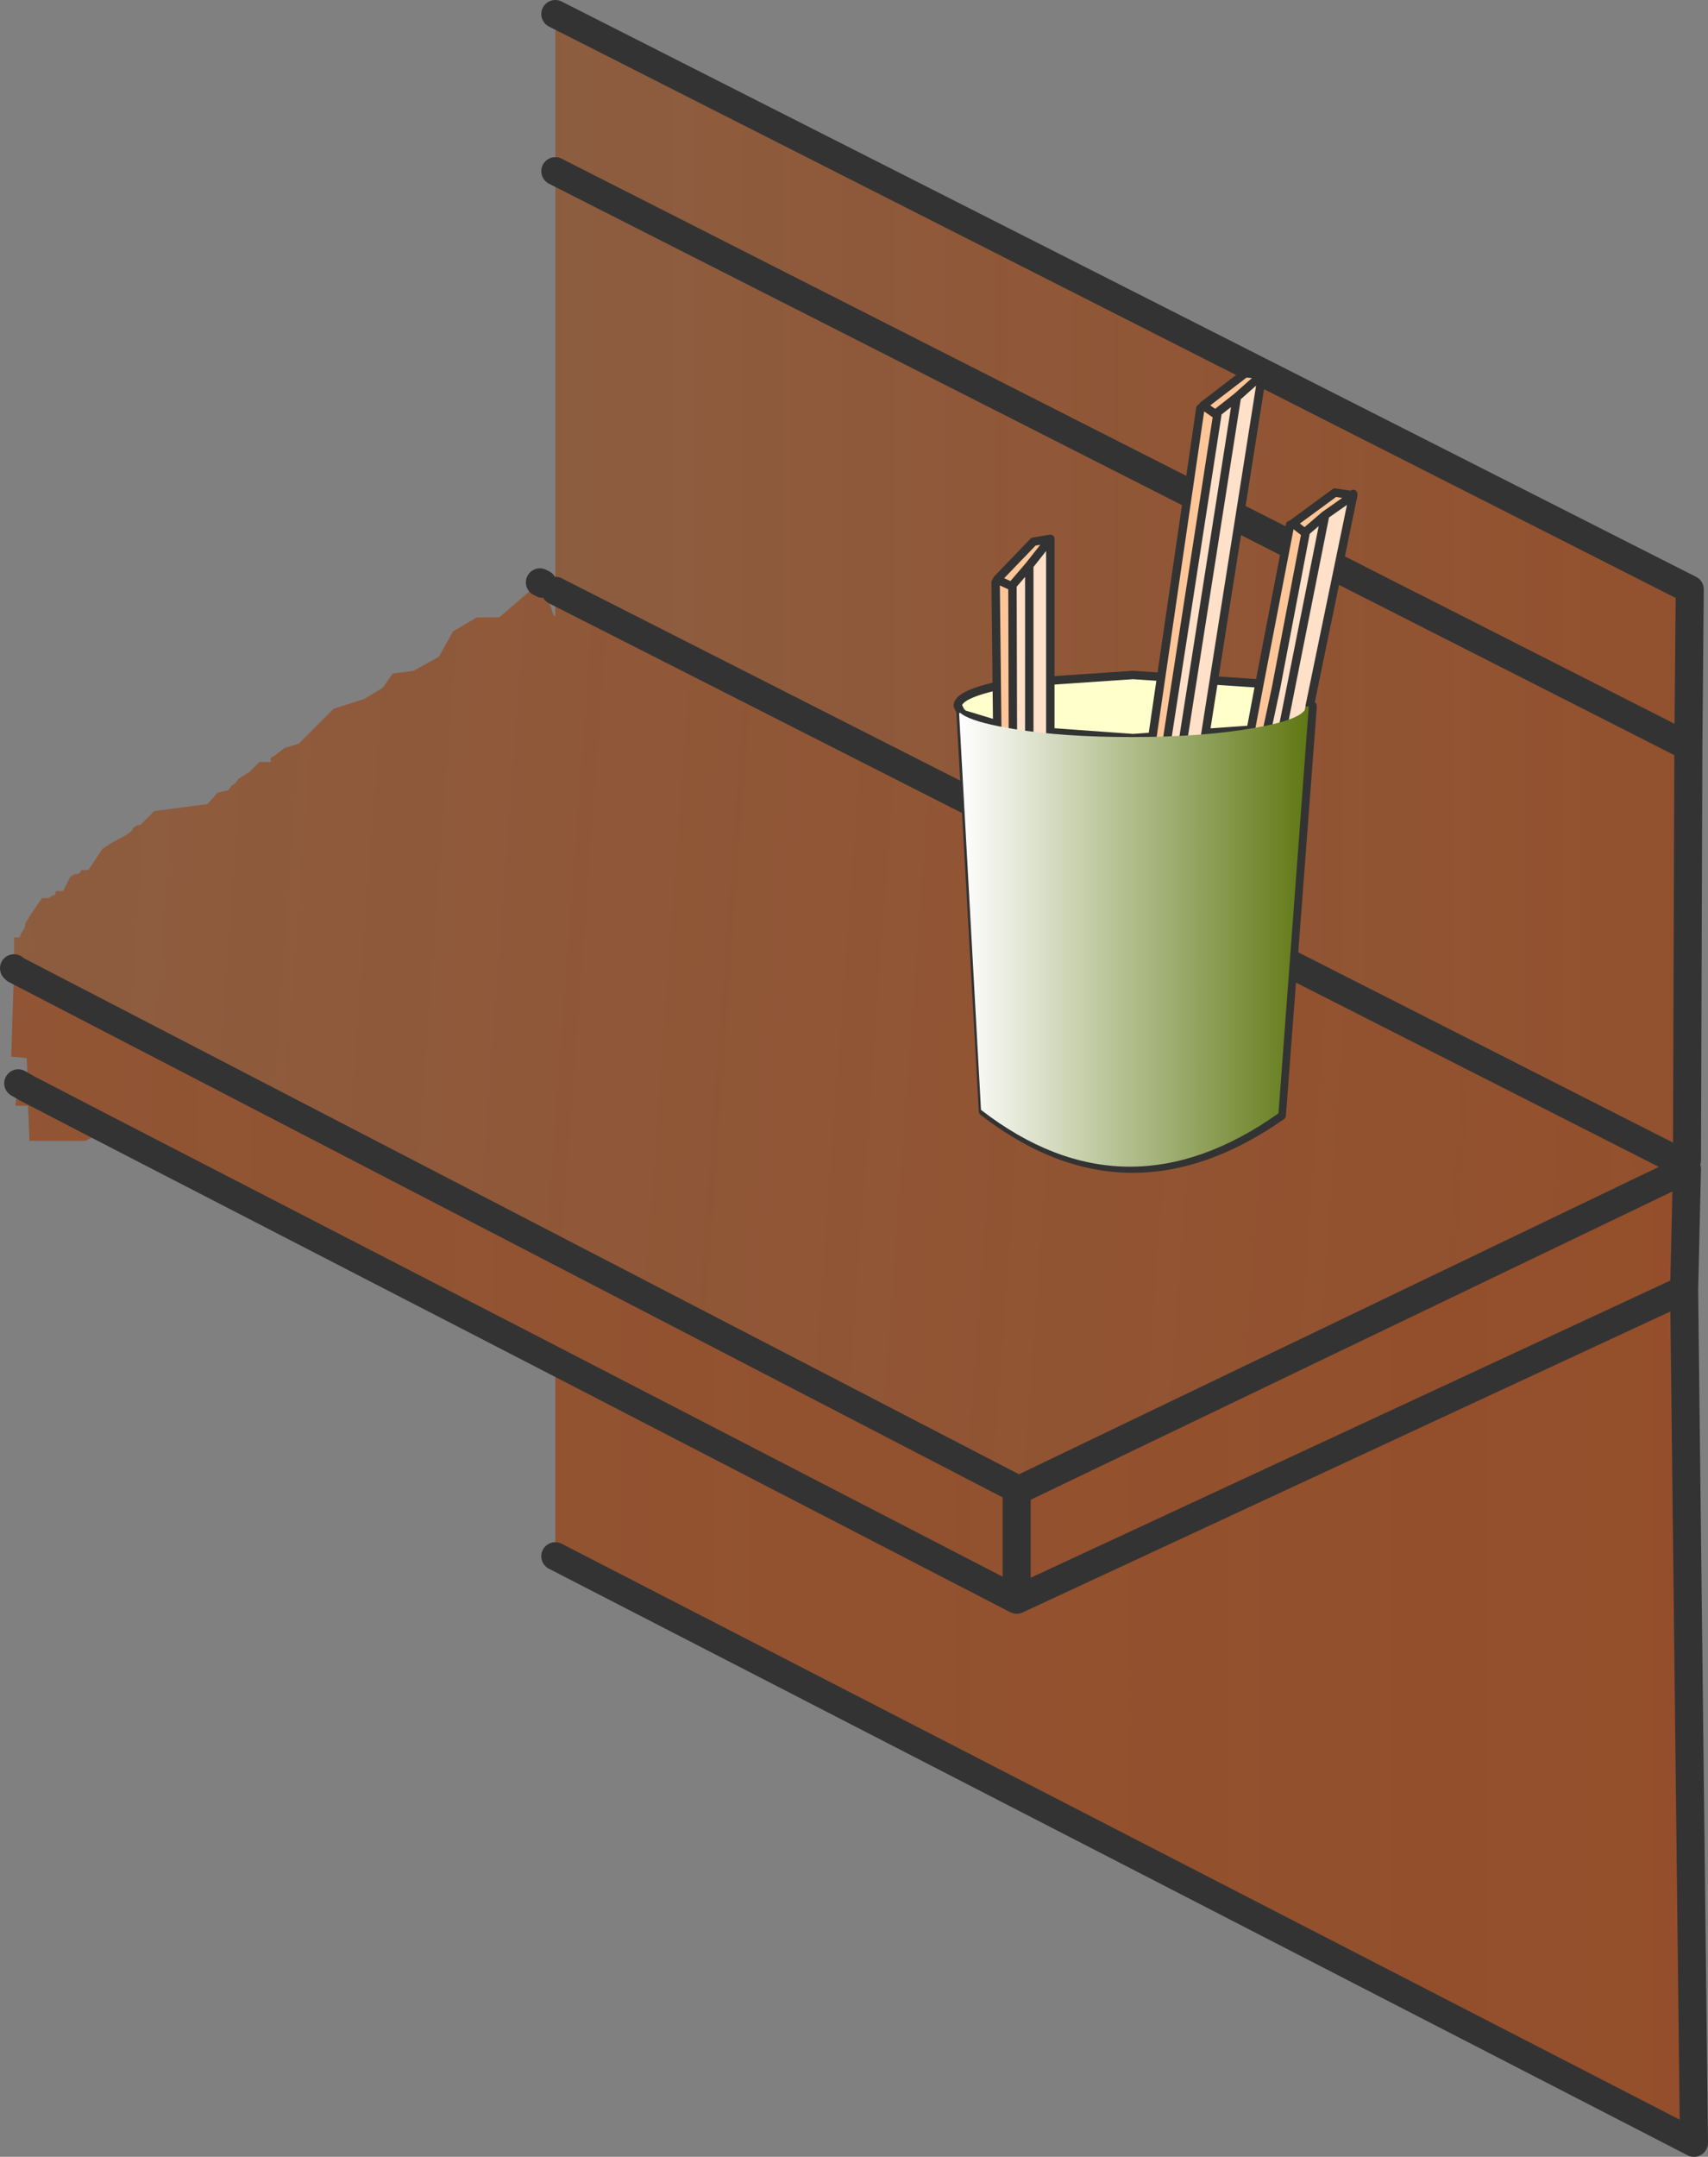 <svg xmlns:xlink="http://www.w3.org/1999/xlink" height="76.85" width="60.9" xmlns="http://www.w3.org/2000/svg"><rect width="100%" height="100%" fill="#808080" stroke="none"/><g transform="translate(31.1 71.1)"><use height="76.85" transform="translate(-31.1 -71.1)" width="60.9" xlink:href="#a"/><use height="28.65" transform="translate(2.9 -57.95)" width="14.4" xlink:href="#b"/><use height="133.35" transform="matrix(.122 0 0 .123 3.097 -45.933)" width="102.2" xlink:href="#c"/></g><defs><linearGradient gradientTransform="matrix(.201 .014 -.004 .055 -81.5 401.45)" gradientUnits="userSpaceOnUse" id="d" spreadMethod="pad" x1="-819.2" x2="819.2"><stop offset=".082" stop-color="#804000"/><stop offset=".486" stop-color="#8a6248"/><stop offset=".937" stop-color="#9f3502" stop-opacity=".78"/></linearGradient><linearGradient gradientTransform="matrix(.151 0 0 .055 -24.55 248.25)" gradientUnits="userSpaceOnUse" id="e" spreadMethod="pad" x1="-819.2" x2="819.2"><stop offset=".082" stop-color="#804000"/><stop offset=".486" stop-color="#8a6248"/><stop offset=".937" stop-color="#9f3502" stop-opacity=".78"/></linearGradient><linearGradient gradientTransform="matrix(.349 0 0 .055 -119.5 192.75)" gradientUnits="userSpaceOnUse" id="f" spreadMethod="pad" x1="-819.2" x2="819.2"><stop offset=".082" stop-color="#804000"/><stop offset=".486" stop-color="#8a6248"/><stop offset=".937" stop-color="#9f3502" stop-opacity=".78"/></linearGradient><linearGradient gradientTransform="scale(.062 .081)" gradientUnits="userSpaceOnUse" id="g" spreadMethod="pad" x1="-819.2" x2="819.2"><stop offset="0" stop-color="#fff"/><stop offset="1" stop-color="#607814"/></linearGradient><g id="a"><path d="M-30.6-36.6v-1.1h.2l.05-.15.05-.05v-.05h.05V-38l.05-.1v-.1l.1-.15.05-.1.45-.65h.25l.05-.05.1-.05h.05l.05-.15h.25l.25-.5.15-.1h.1l.1-.05.05-.1h.25l.5-.75.3-.2.55-.3.2-.15.05-.1.15-.1h.1l.15-.15.35-.35 1.9-.25.35-.4.4-.1.1-.15.15-.1.1-.15.4-.25.1-.1.15-.15.1-.1h.4v-.15l.1-.05.4-.3.5-.15 1.25-1.25 1.1-.35.65-.4.35-.5.75-.1.9-.5.5-.9.85-.5h.8l1.45-1.25.1.05.4 1.15h.05v-.9L29-29.6l.05.05v.1L5.2-18l-.05-.05-35.7-18.5-.05-.05" fill="url(#d)" fill-rule="evenodd" transform="translate(31.1 71.1)"/><path d="m-11.85-50.35.05-.1.05.15-.1-.05m.55.3V-70.6l40.45 20.5-.05 5.6-.05 14.75-.05.15-40.3-20.45m40.4 5.55L-11.3-65l40.4 20.5" fill="url(#e)" fill-rule="evenodd" transform="translate(31.1 71.1)"/><path d="M28.95-25.15v.05l.35 30.35-40.6-20.9v-6.95l-16-8.25-.75.4h-2l-.05-1.25h-.45l.1-.8.35.2-.05-1.1-.55-.05.1-3.15.05.05 35.7 18.5v.05h.05l23.85-11.45-.1 4.3L5.15-14.1l-16.45-8.5 16.45 8.5 23.8-11.05M5.15-14.1V-18v3.9M-27.3-30.85l-2.8-1.45 2.8 1.45" fill="url(#f)" fill-rule="evenodd" transform="translate(31.1 71.1)"/><path d="m28.95-25.1.35 30.35-40.6-20.9m0-6.95-16-8.25m-3.15-1.65.35.2 2.8 1.45m16-39.75 40.45 20.5-.05 5.6-.05 14.75m0 .3-.1 4.3L5.15-14.1l-16.45-8.5M5.15-18v3.9m0-3.95-35.7-18.5-.05-.05M5.2-18l23.85-11.45m-40.9-20.9.1.05M29-29.6l-40.3-20.45m0-14.95 40.4 20.5" fill="none" stroke="#333" stroke-linecap="round" stroke-linejoin="round" transform="translate(31.1 71.1)"/></g><g id="b"><path d="M8.2-16.5v-.05.05" fill="#ff9" fill-rule="evenodd" transform="translate(6.05 21)"/><path d="M8.2-16.5 6.65-9v.05L4.4 2.3l-.85.25L7.2-15.8 3.55 2.55l-.6.25.1-.65 2.1-10.4.3-1.4 1.05-5.5v-.05l.7-.6 1-.7" fill="#ffe0c8" fill-rule="evenodd" transform="translate(6.05 21)"/><path d="m4.85-9.75 1.1-5.7.1-.05 1.5-1.1.65.1-1 .7-.7.6v.05l-1.05 5.5-.3 1.4-2.1 10.4-.1.65-.35-.55 1.95-10.4.3-1.6m1.2-5.75.45.35-.45-.35" fill="#fec698" fill-rule="evenodd" transform="translate(6.05 21)"/><path d="M6.65-9h.1v.05h-.1V-9m-12.45.25v-.05l.05.05h-.05" fill="#f0f" fill-rule="evenodd" transform="translate(6.05 21)"/><path d="m-5.8-8.8-.1-.2q0-.45 1.85-.8l4.4-.3 4.45.3.05.05-.3 1.6-4.2.3-4.15-.3-.2-.1-.05.05-1.65-.5-.05-.05-.05-.05" fill="#ffc" fill-rule="evenodd" transform="translate(6.05 21)"/><path d="M14.25 4.5v-.05.05L12.7 12h.1v.05L11.7 26.6q-5.5 3.85-10.65-.15l-.8-14.2v-.05l-.1-.2q0-.45 1.85-.8l4.4-.3 4.45.3.05.05 1.1-5.7m.1-.05 1.5-1.1.65.1-1 .7L9.6 23.55l.85-.25 2.25-11.25V12m.55-6.8-.7.6v.05l-1.05 5.5-.3 1.4-2.1 10.4-.1.65.6-.25m2.95-17.7-.45-.35m-1.2 5.75-.3 1.6-1.95 10.4.35.55M.3 12.25l.05.05 1.65.5.05-.05.2.1 4.15.3 4.2-.3M.25 12.2l.05.05" fill="none" stroke="#333" stroke-linecap="round" stroke-linejoin="round" stroke-width=".3"/><path d="m-4.05-8.2.25.05" fill="none" stroke="#333" stroke-linecap="round" stroke-linejoin="round" transform="translate(6.05 21)"/><path d="m-4.5-13.5 1.3-1.35.6-.1-.75.95-.6.7v.05L-3.9 4.4v.65l-.45-.4-.2-18.05.05-.1.55.25-.55-.25" fill="#fec698" fill-rule="evenodd" transform="translate(6.05 21)"/><path d="M-2.6-14.95V4.3l-.75.45-.55.3V4.4l-.05-17.65v-.05l.6-.7.75-.95m-.75.95V4.75-14" fill="#ffe0c8" fill-rule="evenodd" transform="translate(6.05 21)"/><path d="m1.55 7.5 1.3-1.35.6-.1V25.3l-.75.45-.55.3-.45-.4L1.5 7.6m.05-.1.55.25V7.7l.6-.7.75-.95M2.1 7.75l.05 17.65v.65m.55-.3V7" fill="none" stroke="#333" stroke-linecap="round" stroke-linejoin="round" stroke-width=".3"/><path d="m.5-1.3.15-.6 2.7-17.45v-.1l.7-.55.9-.8-3 19-.8.3-.65.2m.65-.2L4.05-20 1.15-1.5" fill="#ffe0c8" fill-rule="evenodd" transform="translate(6.05 21)"/><path d="m2.85-19.7.5.35-.5-.35 1.5-1.15.6.05-.9.8-.7.55v.1L.65-1.9l-.15.6-.35-.5 2.6-17.8.1-.1" fill="#fec698" fill-rule="evenodd" transform="translate(6.05 21)"/><path d="m9.4 1.65-.5-.35m-.1.1L6.2 19.2l.35.5.15-.6L9.4 1.65v-.1l.7-.55.9-.8-.6-.05L8.9 1.3M11 .2l-3 19-.8.3-.65.2M10.1 1 7.2 19.5" fill="none" stroke="#333" stroke-linecap="round" stroke-linejoin="round" stroke-width=".3"/></g><path d="m50.3-66.65.8.05-8.85 117.85q-44.7 31.4-86.95-1L-51.1-64.7l.35-.05.45.35q3.25 2.25 13.35 4l2.05.35q14.35 2.3 34.1 2.3 21.15 0 36.1-2.65 14.85-2.6 15-6.25" fill="url(#g)" fill-rule="evenodd" transform="translate(51.1 66.65)" id="c"/></defs></svg>